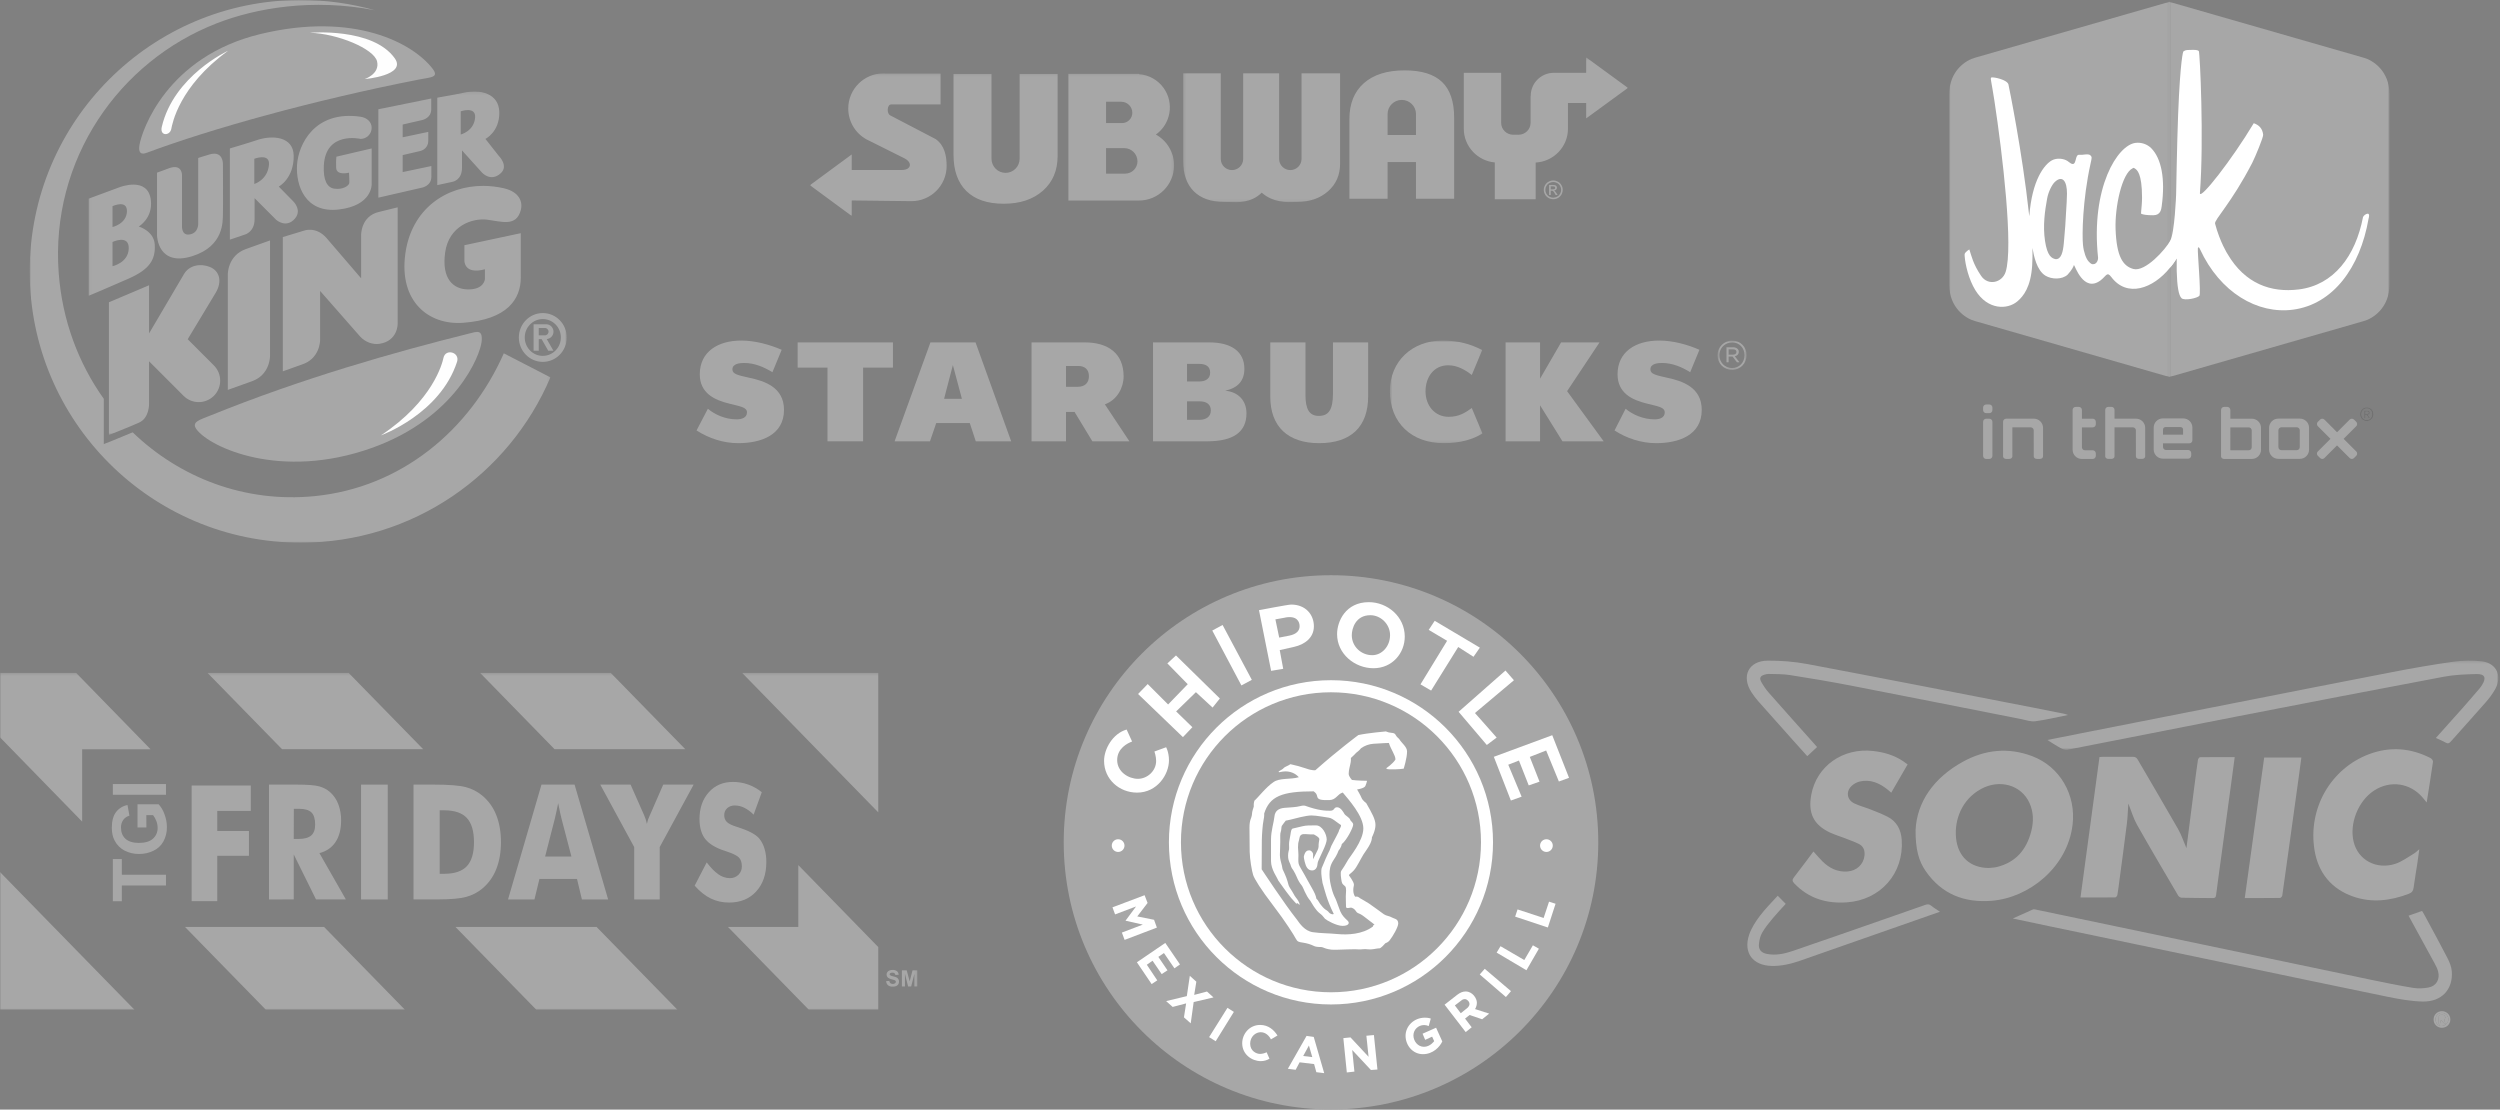 
<svg width="926px" height="411px" viewBox="0 0 926 411" version="1.1" xmlns="http://www.w3.org/2000/svg" xmlns:xlink="http://www.w3.org/1999/xlink">
    <rect x="0" y="0" width="926" height="411" fill="#808080" stroke="none"/>
    <!-- Generator: Sketch 49.1 (51147) - http://www.bohemiancoding.com/sketch -->
    <desc>Created with Sketch.</desc>
    <defs>
        <polygon id="path-1" points="0.138 0.303 167.188 0.303 167.188 33.352 0.138 33.352"></polygon>
        <polygon id="path-3" points="0 125 339.794 125 339.794 0.24 0 0.24"></polygon>
        <polygon id="path-5" points="2.00824613e-05 6.03e-05 192.867 6.03e-05 192.867 201 2.00824613e-05 201"></polygon>
        <polygon id="path-7" points="0.035 0.153 177.15 0.153 177.15 127.367 0.035 127.367"></polygon>
        <polygon id="path-9" points="0 0.181 134.878 0.181 134.878 53 0 53"></polygon>
        <polygon id="path-11" points="0.228 0.265 165 0.265 165 53.897 0.228 53.897"></polygon>
        <polygon id="path-13" points="0.537 0.853 34.816 0.853 34.816 38.857 0.537 38.857"></polygon>
        <polygon id="path-15" points="0.602 0.853 11.397 0.853 11.397 11.723 0.602 11.723"></polygon>
        <polygon id="path-17" points="0 0.006 81.831 0.006 81.831 139.131 0 139.131"></polygon>
        <polygon id="path-19" points="0.413 0.006 82.246 0.006 82.246 139.131 0.413 139.131"></polygon>
    </defs>
    <g id="Mockups" stroke="none" stroke-width="1" fill="none" fill-rule="evenodd">
        <g id="Desktop-HD" transform="translate(-272, -3205)">
            <g id="Commitments" transform="translate(49, 3015)">
                <g id="Logos" transform="translate(223, 190)">
                    <g id="sonic-logo" transform="translate(647, 244)">
                        <g id="Page-1">
                            <path d="M162.856,70.177 C163.858,62.355 164.878,54.36 165.907,46.366 C166.29,43.393 166.674,40.419 167.12,37.455 C167.175,37.086 167.61,36.483 167.876,36.48 C172.103,36.418 176.331,36.436 180.735,36.436 C180.273,39.882 179.855,43.029 179.43,46.175 C178.322,54.367 177.214,62.56 176.101,70.752 C175.34,76.357 174.547,81.959 173.834,87.571 C173.716,88.497 173.308,88.663 172.523,88.653 C168.714,88.603 164.904,88.61 161.096,88.515 C160.64,88.503 160.013,88.097 159.774,87.691 C154.658,78.983 149.516,70.289 144.554,61.493 C143.22,59.129 142.461,56.438 141.33,53.632 C141.15,56.266 141.095,58.658 140.802,61.021 C139.928,68.074 138.961,75.115 138.028,82.161 C137.793,83.935 137.584,85.713 137.279,87.475 C137.218,87.828 136.778,88.387 136.508,88.391 C132.276,88.449 128.043,88.431 123.612,88.431 C125.971,70.986 128.301,53.756 130.647,36.408 C131.095,36.373 131.513,36.314 131.93,36.314 C135.596,36.318 139.261,36.357 142.926,36.325 C143.783,36.318 144.323,36.525 144.782,37.316 C149.754,45.885 154.825,54.397 159.725,63.006 C161.05,65.332 161.893,67.935 162.856,70.177" id="Fill-1" fill="#A7A7A7"></path>
                            <path d="M89.656,77.5 C90.658,77.386 91.688,77.379 92.661,77.139 C99.657,75.413 103.642,70.697 105.379,63.9 C106.284,60.359 106.263,56.804 104.71,53.39 C101.71,46.792 93.723,44.467 86.801,48.223 C79.721,52.063 76.842,59.623 77.515,66.386 C78.213,73.413 82.853,77.476 89.656,77.5 M62.528,63.535 C62.99,53.035 69.319,44.05 80.085,38.133 C88.234,33.653 96.881,32.738 105.732,36.084 C116.094,40.001 122.029,50.545 120.679,61.542 C118.757,77.221 104.592,88.533 90.751,89.645 C80.637,90.458 72.249,87.253 66.303,78.693 C63.681,74.918 62.493,70.554 62.528,63.535" id="Fill-3" fill="#A7A7A7"></path>
                            <path d="M59.581,39.138 C57.524,42.687 55.565,46.067 53.513,49.607 C53.008,49.174 52.599,48.799 52.165,48.454 C49.141,46.037 45.803,44.565 41.868,45.464 C40.795,45.709 39.682,46.318 38.872,47.07 C36.654,49.129 37.071,52.244 39.779,53.554 C41.717,54.492 43.843,55.028 45.855,55.823 C47.956,56.653 50.073,57.47 52.087,58.483 C55.564,60.233 57.145,63.338 57.4,67.07 C58.251,79.559 49.508,89.39 37.042,90.235 C29.508,90.746 22.947,88.805 17.614,83.225 C16.807,82.382 16.791,81.839 17.492,80.938 C19.92,77.818 22.265,74.632 24.702,71.391 C25.88,72.69 26.914,73.947 28.068,75.081 C30.618,77.584 33.599,79.066 37.286,78.802 C40.672,78.558 43.243,76.225 43.606,72.939 C43.815,71.037 43.235,69.42 41.462,68.562 C39.736,67.726 37.912,67.091 36.12,66.395 C34.371,65.717 32.558,65.185 30.864,64.393 C24.726,61.52 22.661,57.164 23.88,50.46 C25.825,39.755 35.566,32.882 46.85,34.169 C50.738,34.613 54.399,35.66 57.705,37.806 C58.306,38.197 58.876,38.636 59.581,39.138" id="Fill-5" fill="#A7A7A7"></path>
                            <path d="M251.846,53.232 C251.192,52.435 250.805,51.95 250.404,51.476 C245.757,45.977 238.326,44.905 232.297,48.86 C226.462,52.688 223.142,61.075 224.792,67.824 C226.435,74.545 233.199,78.251 240.245,75.956 C242.699,75.156 244.873,73.475 247.146,72.147 C247.755,71.792 248.258,71.256 249.114,70.554 C248.846,72.473 248.642,74.06 248.401,75.641 C247.937,78.698 247.413,81.747 246.996,84.811 C246.835,85.988 246.365,86.62 245.198,87.068 C238.411,89.667 231.482,90.49 224.561,88.065 C216.568,85.263 211.713,79.3 210.323,71.026 C207.714,55.489 216.335,40.625 230.591,35.311 C238.257,32.453 245.929,33.028 253.266,36.791 C253.702,37.015 254.237,37.724 254.18,38.13 C253.482,43.046 252.681,47.947 251.846,53.232" id="Fill-7" fill="#A7A7A7"></path>
                            <g id="Group-11" transform="translate(111.191, 0.382)">
                                <mask id="mask-2" fill="white">
                                    <use xlink:href="#path-1"></use>
                                </mask>
                                <g id="Clip-10"></g>
                                <path d="M144.042,28.965 C147.363,25.258 150.601,21.678 153.801,18.063 C156.011,15.567 158.173,13.027 160.345,10.496 C160.658,10.131 160.919,9.717 161.176,9.308 C162.841,6.663 162.201,5.211 159.074,5.287 C155.04,5.384 150.95,5.534 147,6.277 C121.688,11.036 96.4,15.93 71.12,20.848 C49.949,24.967 28.8,29.191 7.631,33.314 C6.892,33.457 5.951,33.181 5.258,32.81 C3.577,31.913 1.987,30.843 0.138,29.707 C4.397,28.86 8.429,28.054 12.464,27.258 C31.451,23.513 50.438,19.765 69.427,16.027 C88.889,12.197 108.343,8.328 127.82,4.576 C135.335,3.128 142.88,1.791 150.457,0.732 C153.952,0.244 157.606,0.143 161.098,0.58 C166.54,1.262 168.712,5.979 166.06,10.828 C165.051,12.677 163.715,14.384 162.325,15.976 C158.128,20.785 153.82,25.494 149.593,30.274 C148.983,30.962 148.519,31.169 147.663,30.674 C146.554,30.032 145.341,29.567 144.042,28.965" id="Fill-9" fill="#A7A7A7" mask="url(#mask-2)"></path>
                            </g>
                            <path d="M245.127,95.174 C246.881,94.554 248.459,93.996 250.135,93.404 C250.413,93.872 250.695,94.309 250.941,94.767 C253.826,100.13 256.761,105.466 259.549,110.88 C260.327,112.393 261.012,114.107 261.144,115.776 C261.675,122.469 257.363,127.123 250.352,126.969 C246.01,126.873 241.642,126.079 237.365,125.205 C218.078,121.265 198.819,117.18 179.548,113.156 C157.073,108.461 134.597,103.777 112.122,99.084 C107.74,98.17 103.362,97.236 98.983,96.308 C98.818,96.273 98.659,96.213 98.576,96.187 C101.048,95.074 103.526,93.941 106.023,92.854 C106.293,92.735 106.683,92.832 107.003,92.899 C127.875,97.263 148.746,101.631 169.617,106.005 C190.11,110.298 210.599,114.612 231.097,118.885 C236.326,119.975 241.561,121.048 246.83,121.912 C248.689,122.217 250.701,122.122 252.558,121.763 C255.453,121.202 256.835,118.688 256.073,115.811 C255.817,114.845 255.366,113.91 254.886,113.026 C251.683,107.124 248.448,101.241 245.127,95.174" id="Fill-12" fill="#A7A7A7"></path>
                            <path d="M118.988,20.83 C114.659,21.69 110.773,22.642 106.832,23.159 C105.195,23.375 103.429,22.703 101.735,22.37 C80.673,18.227 59.622,14.029 38.55,9.943 C31.038,8.487 23.488,7.217 15.93,6.028 C13.375,5.626 10.741,5.717 8.142,5.626 C7.626,5.608 7.089,5.748 6.584,5.893 C5.023,6.343 4.588,7.163 5.386,8.594 C6.158,9.976 7.055,11.326 8.098,12.512 C13.718,18.899 19.399,25.23 25.058,31.582 C25.378,31.94 25.687,32.306 26.037,32.712 C24.843,33.82 23.688,34.893 22.407,36.082 C20.553,34.015 18.685,31.946 16.829,29.866 C12.614,25.142 8.39,20.425 4.203,15.676 C3.311,14.665 2.496,13.57 1.761,12.439 C-2.129,6.46 0.667,0.741 7.784,0.704 C12.669,0.678 17.635,1.059 22.433,1.963 C50.337,7.224 78.202,12.692 106.079,18.095 C109.906,18.837 113.727,19.606 117.549,20.373 C117.904,20.445 118.244,20.591 118.988,20.83" id="Fill-14" fill="#A7A7A7"></path>
                            <path d="M184.466,88.634 C186.89,71.086 189.276,53.824 191.656,36.597 L205.422,36.597 C205.047,39.394 204.708,42.011 204.347,44.624 C203.136,53.384 201.917,62.144 200.704,70.904 C199.928,76.505 199.168,82.108 198.352,87.703 C198.302,88.046 197.82,88.591 197.532,88.594 C193.254,88.651 188.974,88.634 184.466,88.634" id="Fill-16" fill="#A7A7A7"></path>
                            <path d="M71.562,93.711 C66.303,95.553 61.36,97.281 56.419,99.012 C44.199,103.295 31.985,107.594 19.757,111.851 C16.332,113.043 12.831,113.878 9.156,113.778 C2.198,113.587 -1.338,108.889 0.874,102.256 C1.708,99.754 3.241,97.399 4.841,95.268 C6.831,92.622 9.22,90.276 11.464,87.77 C12.483,88.805 13.391,89.729 14.433,90.79 C12.836,92.556 11.167,94.283 9.639,96.127 C8.226,97.833 6.805,99.571 5.695,101.475 C4.995,102.678 4.67,104.191 4.513,105.602 C4.284,107.672 5.327,108.888 7.359,109.31 C10.74,110.012 14.005,109.27 17.154,108.196 C28.815,104.217 40.439,100.128 52.077,96.079 C56.759,94.45 61.447,92.837 66.116,91.167 C66.971,90.862 67.607,90.87 68.341,91.485 C69.252,92.248 70.298,92.851 71.562,93.711" id="Fill-18" fill="#A7A7A7"></path>
                            <path d="M258.747,135.618 C260.015,134.586 260.253,133.274 259.382,132.107 C258.634,131.106 257.203,130.866 256.161,131.567 C255.071,132.301 254.783,133.908 255.538,135.039 C256.282,136.154 257.459,136.349 258.783,135.578 L258.747,135.618 Z M257.493,136.697 C255.708,136.694 254.385,135.358 254.404,133.577 C254.421,131.878 255.735,130.557 257.434,130.531 C259.181,130.504 260.601,131.868 260.616,133.59 C260.633,135.319 259.244,136.7 257.493,136.697 Z" id="Fill-20" fill="#A7A7A7"></path>
                            <path d="M258.783,135.578 C257.46,136.349 256.282,136.154 255.538,135.04 C254.784,133.908 255.072,132.301 256.161,131.567 C257.203,130.866 258.634,131.106 259.382,132.108 C260.253,133.274 260.015,134.586 258.749,135.615 C258.801,134.723 258.027,133.801 258.86,132.905 C258.905,132.856 258.361,131.974 258.003,131.899 C257.48,131.789 256.416,131.984 256.386,132.176 C256.225,133.217 256.309,134.297 256.309,135.364 C256.448,135.359 256.586,135.355 256.725,135.351 C256.846,134.889 256.968,134.426 257.126,133.824 C257.766,134.502 258.274,135.04 258.783,135.578" id="Fill-22" fill="#A7A7A7"></path>
                            <path d="M258.783,135.578 C258.274,135.04 257.766,134.502 257.126,133.824 C256.968,134.426 256.846,134.889 256.725,135.351 C256.586,135.355 256.448,135.359 256.309,135.364 C256.309,134.297 256.225,133.217 256.386,132.176 C256.416,131.984 257.48,131.789 258.003,131.899 C258.361,131.974 258.905,132.856 258.86,132.905 C258.027,133.801 258.801,134.723 258.749,135.615 C258.746,135.618 258.783,135.578 258.783,135.578" id="Fill-24" fill="#A7A7A7"></path>
                        </g>
                    </g>
                    <g id="chipotle-circle-logo" transform="translate(394, 213)">
                        <g id="chipotle-circle-orig">
                            <path d="M198,99 C198,153.648 153.668,197.941 99,197.941 C44.332,197.941 0,153.648 0,99 C0,44.352 44.332,0.059 99,0.059 C153.668,0.059 198,44.352 198,99 Z" id="Shape" fill="#A7A7A7" fill-rule="nonzero"></path>
                            <path d="M159.014,99 C159.014,132.165 132.145,159.053 99,159.053 C65.855,159.053 38.966,132.165 38.966,99 C38.966,65.835 65.855,38.947 99,38.947 C132.145,38.947 159.014,65.835 159.014,99 Z" id="Shape" fill="#FFFFFF" fill-rule="nonzero"></path>
                            <path d="M154.559,98.98 C154.559,129.65 129.67,154.539 99,154.539 C68.33,154.539 43.421,129.67 43.421,98.98 C43.421,68.29 68.29,43.421 98.98,43.421 C129.67,43.421 154.559,68.31 154.559,98.98 Z" id="Shape" fill="#A7A7A7" fill-rule="nonzero"></path>
                            <circle id="Oval" fill="#FFFFFF" fill-rule="nonzero" cx="20.156" cy="100.208" r="2.356"></circle>
                            <circle id="Oval" fill="#FFFFFF" fill-rule="nonzero" cx="178.794" cy="100.208" r="2.356"></circle>
                            <path d="M122.879,68.31 C122.899,66.766 121.156,64.568 120.443,62.192 C120.443,62.192 117.632,62.271 114.781,62.489 C113.103,62.59 111.489,63.167 110.128,64.152 C109.593,64.904 108.286,65.875 108.286,65.875 C107.989,66.29 106.366,67.756 106.366,67.756 C106.398,68.264 106.378,68.775 106.306,69.28 C106.187,70.211 105.514,72.29 105.554,73.636 C105.574,74.666 106.781,75.893 106.781,75.893 C108.563,76.151 112.365,76.21 112.365,76.21 C112.209,76.867 111.997,77.51 111.731,78.131 C111.316,79.042 108.662,79.418 108.662,79.418 C108.662,79.418 109.93,81.556 110.326,82.546 C110.722,83.536 112.048,84.467 112.048,84.467 C114.246,88.328 115.474,90.486 115.474,92.585 C115.474,94.684 114.167,97.119 114.167,97.119 C114.167,98.644 113.137,100.386 112.207,101.732 C111.276,103.079 110.623,104.049 110.167,104.98 C109.712,105.91 108.88,107.257 108.346,108.187 C107.781,109.107 107.049,109.913 106.187,110.563 C105.633,110.939 105.653,111.256 105.653,111.256 C105.653,111.256 107.494,113.593 107.494,114.682 C107.494,115.276 107.257,115.592 107.257,116.642 C107.257,118.503 107.989,119.137 107.989,119.137 C108.959,118.939 109.217,119.335 109.811,119.731 C110.801,120.265 112.504,121.334 113.058,121.651 C113.612,121.968 117.652,124.978 118.582,125.631 C119.513,126.284 120.661,126.265 121.631,126.859 C122.225,127.274 123.908,127.235 123.908,129.017 C123.908,130.423 121.829,133.927 120.701,135.333 C120.146,136.085 119.156,136.363 119.156,136.363 C117.454,138.323 116.998,138.263 116.998,138.263 C116.384,138.244 115.533,138.442 114.741,138.56 C113.256,138.857 112.088,138.442 110.979,138.58 C109.87,138.719 108.722,138.659 107.93,138.6 C107.138,138.541 103.633,138.739 101.317,138.778 C99,138.818 99.277,138.778 98.069,138.58 C96.862,138.382 95.99,137.828 95.476,137.788 C94.961,137.749 93.614,137.867 92.605,137.353 C91.595,136.838 90.169,136.382 88.565,136.145 C86.962,135.907 86.585,135.848 85.932,134.62 C85.279,133.393 82.309,128.561 77.636,122.463 C72.963,116.365 70.627,112.484 70.171,111.118 C69.716,109.751 68.924,105.237 68.884,102.524 C68.845,99.812 68.805,96.584 68.805,93.575 C68.805,90.565 69.557,90.031 69.676,89.021 C69.815,86.922 70.29,86.447 70.409,85.655 C70.339,84.946 70.42,84.231 70.646,83.556 C71.815,82.625 75.002,78.448 77.695,76.705 C79.913,75.062 84.031,75.794 87.08,74.884 C85.714,73.3 83.774,72.725 82.13,72.725 C80.487,72.725 79.754,73.26 79.616,72.923 C79.477,72.587 80.903,72.171 81.378,71.577 C81.853,70.983 82.863,70.825 83.972,70.052 C85.922,70.466 87.846,70.995 89.734,71.636 C92.248,72.547 93.238,72.27 93.238,72.27 C101.831,64.647 109.138,59.261 109.138,59.261 C112.563,58.509 119.315,57.915 119.315,57.915 C119.996,58.221 120.727,58.402 121.473,58.45 C122.76,58.529 122.879,59.123 122.879,59.123 C123.493,60.232 123.988,60.331 124.344,60.845 C125.077,62.152 127.175,63.617 127.175,65.32 C127.175,67.835 125.928,71.716 125.928,71.716 C124.937,71.854 123.939,71.933 122.938,71.953 L120.562,71.953 C119.513,71.953 119.473,71.537 119.473,71.537 C119.473,71.537 121.948,69.894 122.879,68.31 Z M103.356,80.546 C101.277,81.18 100.96,83.318 98.307,83.358 C95.654,83.398 94.208,83.279 93.931,82.15 C93.654,81.022 93.515,80.843 92.585,80.111 C80.824,80.111 76.25,81.952 74.25,88.348 C74.25,88.348 74.369,89.159 74.012,90.823 C73.656,92.486 73.418,96.228 73.379,98.228 C73.339,100.228 73.319,108.979 73.319,108.979 C73.319,108.979 81.774,121.869 86.387,127.631 C87.377,129.056 89.278,131.848 92.268,132.284 C95.258,132.719 97.891,132.64 101.475,132.977 C105.059,133.313 110.623,133.155 114.543,130.165 C114.548,129.821 114.798,129.53 115.137,129.472 L113.038,127.868 C111.672,126.819 110.642,125.968 109.91,125.611 C109.177,125.255 108.623,125.195 108.247,124.502 C107.87,123.809 106.88,123.097 106.207,123.196 C105.534,123.295 104.544,123.631 104.564,122.78 C104.584,121.928 104.445,120.186 104.485,118.978 C104.524,117.77 104.801,115.87 104.247,115.295 C103.693,114.721 103.158,114.602 102.96,113.573 C102.762,112.543 102.366,110.147 102.821,109.534 C103.277,108.92 104.603,106.841 105.217,105.673 C105.831,104.504 110.979,98.505 110.979,93.852 C110.979,89.199 105.514,83.16 103.356,80.546 Z" id="Shape" fill="#FFFFFF" fill-rule="nonzero"></path>
                            <path d="M86.17,121.75 C86.17,121.75 86.486,121.315 86.823,121.691 C86.977,121.885 87.173,122.041 87.397,122.146 C87.397,122.146 87.536,121.315 85.972,119.414 C85.663,119.01 85.391,118.579 85.16,118.127 C84.902,117.553 84.427,116.919 83.873,116.008 C83.318,115.097 83.259,114.88 82.883,113.395 C82.507,111.91 81.061,108.92 81.061,108.92 C81.002,108.466 80.916,108.017 80.804,107.573 C80.606,106.781 80.071,105.118 80.071,103.732 C80.071,102.346 80.21,100.525 80.21,98.782 C80.21,97.04 80.131,95.693 80.388,95.119 C80.645,94.545 80.586,93.298 80.764,92.941 C80.942,92.585 82.269,90.941 82.269,90.941 C82.269,90.941 82.705,90.922 84.031,90.585 C85.358,90.248 89.734,89.041 91.733,89.041 C93.733,89.041 97.159,89.773 98.089,89.852 C99.02,89.932 99.99,90.625 100.921,91.337 C101.851,92.05 102.683,92.585 102.683,92.585 C102.683,92.585 102.821,92.941 102.485,93.535 C102.148,94.129 101.871,94.703 101.812,95.119 C101.812,95.119 100.703,97.396 99.931,98.762 C99.318,99.784 98.827,100.874 98.465,102.01 C98.465,102.01 97.733,103.435 97.04,104.999 C96.347,106.564 96.05,107.534 95.575,108.484 C95.456,108.702 95.258,110.009 95.575,112.147 C95.891,114.286 95.852,114.127 96.169,115.078 C96.485,116.028 97.416,120.364 100.03,125.532 C100.03,125.532 99.733,125.789 99.119,125.552 C98.168,125.215 98.248,124.76 97.574,124.304 C96.796,123.858 96.115,123.258 95.575,122.542 C94.565,121.493 94.327,120.424 93.614,119.929 C93.488,119.275 93.289,118.637 93.02,118.028 C92.525,116.84 91.021,114.404 90.407,113.216 C89.793,112.028 88.645,110.048 87.793,108.583 C86.942,107.118 86.902,106.801 86.902,105.296 C87.041,102.98 86.783,102.029 86.783,100.901 C86.783,99.772 86.863,99.079 87.12,98.327 C87.377,97.574 87.179,96.268 88.605,95.971 C89.232,95.929 89.861,95.942 90.486,96.01 C91.19,96.079 91.898,96.092 92.605,96.05 C92.605,96.05 94.802,97.099 94.684,97.871 C94.565,98.644 94.367,99.515 94.406,100.584 C94.377,101.003 94.269,101.412 94.09,101.792 C93.793,102.425 92.367,105.277 92.367,105.277 L92.367,103.455 C92.367,102.722 91.634,101.97 90.941,101.97 C90.248,101.97 89.456,102.227 88.981,104.069 C88.981,104.069 88.803,104.326 89.258,106.187 C89.714,108.049 90.407,109.415 92.011,109.415 C93.614,109.415 93.971,107.712 94.01,106.999 C94.05,106.286 94.505,105.376 94.723,104.92 C94.941,104.465 95.674,102.782 96.169,101.772 C96.664,100.762 97.416,98.822 97.416,97.99 C97.416,95.931 95.713,92.723 93.456,92.723 C91.199,92.723 89.793,92.704 88.447,93.04 C87.1,93.377 85.516,93.753 84.922,93.872 C84.328,93.991 84.209,94.585 83.972,96.208 C83.734,97.832 83.457,98.644 83.457,99.693 C83.457,100.742 83.536,101.02 83.477,101.534 C83.417,102.049 83.101,102.663 83.101,103.95 C83.101,105.237 83.338,105.831 83.932,107.098 C84.11,107.534 84.19,108.326 85.001,109.276 C85.517,110.118 85.967,110.998 86.348,111.91 C86.798,113.024 87.412,114.065 88.169,114.998 C88.882,115.929 89.437,118.384 91.377,120.701 C91.674,121.136 92.446,122.562 93.06,123.354 C93.674,124.146 93.812,124.522 95.416,125.77 C96.01,126.265 96.248,126.779 96.782,127.314 C97.317,127.849 101.039,129.947 103.297,129.947 C105.554,129.947 106.049,128.839 105.138,128.007 C104.227,127.175 103.099,126.126 102.445,124.562 C101.792,122.998 101.119,120.8 100.683,119.909 C100.067,118.72 99.588,117.464 99.257,116.167 C98.782,114.365 98.446,112.761 98.446,110.939 C98.446,109.118 98.663,107.554 99.871,105.692 C101.416,103.455 101.752,102.128 101.752,102.128 C101.752,102.128 102.762,101.059 103,99.653 C104.92,98.129 107.217,93.456 107.217,92.486 C107.217,91.516 106.385,91.397 106.088,90.585 C105.791,89.773 104.326,89.1 103.97,88.466 C103.613,87.833 102.604,86.011 101.257,86.011 C99.911,86.011 100.465,87.298 98.663,87.298 C96.862,87.298 94.387,87.239 89.377,85.437 C89.377,85.437 88.783,85.239 87.437,85.615 C86.09,85.991 83.873,86.051 81.754,86.229 C79.636,86.407 78.25,87.358 78.052,89.437 C77.854,91.516 76.784,94.703 76.784,97.891 L76.784,105.989 C76.784,109.078 79.121,112.088 79.418,113.058 C79.418,113.058 80.586,114.781 82.526,117.394 C83.631,118.935 84.849,120.391 86.17,121.75 Z" id="Shape" fill="#FFFFFF" fill-rule="nonzero"></path>
                            <path d="M25.324,61.657 L23.305,57.222 C18.157,58.687 14.949,64.409 14.949,68.805 C14.949,75.676 20.612,80.586 27.166,80.586 C34.63,80.586 38.986,73.854 38.986,68.627 C38.986,65.637 37.937,63.776 37.937,63.776 L33.601,65.36 C33.601,65.36 34.234,67.142 34.234,68.845 C34.234,72.646 30.868,75.478 27.482,75.478 C24.097,75.478 19.8,72.943 19.8,68.548 C19.8,64.152 23.681,62.271 25.324,61.657 Z" id="Shape" fill="#FFFFFF" fill-rule="nonzero"></path>
                            <polygon id="Shape" fill="#FFFFFF" fill-rule="nonzero" points="31.106 40.372 27.542 44.055 44.154 60.034 47.659 56.351 41.639 50.51 48.965 43.382 55.143 49.084 57.836 45.718 41.58 29.779 38.392 32.729 45.936 40.432 38.669 47.936"></polygon>
                            <polygon id="Shape" fill="#FFFFFF" fill-rule="nonzero" points="58.846 18.493 55.024 20.552 65.815 40.887 69.676 38.808"></polygon>
                            <path d="M81.299,34.729 L76.824,35.482 L72.329,13.009 C72.329,13.009 83.12,10.93 84.249,10.93 C89.635,10.93 92.664,14.692 92.664,18.968 C92.664,23.245 89.239,25.72 85.358,26.591 L80.012,27.799 L81.299,34.729 Z M82.031,15.761 L78.408,16.414 L79.814,23.166 L83.576,22.433 C86.229,21.899 87.377,20.612 87.377,18.929 C87.377,17.246 86.328,14.929 82.031,15.741 L82.031,15.761 Z" id="Shape" fill="#FFFFFF" fill-rule="nonzero"></path>
                            <path d="M126.324,22.79 C126.324,28.928 121.711,34.511 114.741,34.511 C107.771,34.511 101.257,29.185 101.257,21.879 C101.257,17.107 104.445,10.039 113.018,10.039 C119.889,10.039 126.324,15.365 126.324,22.79 Z M113.573,14.87 C108.108,14.87 106.702,19.82 106.702,22.275 C106.702,26.433 110.128,29.68 114.266,29.68 C117.889,29.68 120.879,26.374 120.879,22.255 C120.879,18.137 117.374,14.87 113.593,14.87 L113.573,14.87 Z" id="Shape" fill="#FFFFFF" fill-rule="nonzero"></path>
                            <polygon id="Shape" fill="#FFFFFF" fill-rule="nonzero" points="154.143 26.888 137.412 16.949 135.194 20.315 142.006 24.354 132.145 40.491 136.085 42.788 146.124 26.651 151.787 30.274"></polygon>
                            <polygon id="Shape" fill="#FFFFFF" fill-rule="nonzero" points="166.756 38.966 163.627 35.363 146.263 50.648 156.717 62.944 160.36 60.192 152.321 51.104"></polygon>
                            <polygon id="Shape" fill="#FFFFFF" fill-rule="nonzero" points="183.407 76.468 187.169 75.101 180.952 59.321 159.311 67.32 165.627 83.516 169.607 82.091 164.657 70.25 168.617 68.706 172.24 77.913 176.24 76.527 172.636 67.36 178.695 64.984"></polygon>
                            <polygon id="Shape" fill="#FFFFFF" fill-rule="nonzero" points="19.028 125.69 26.789 122.76 22.889 128.027 29.304 129.472 21.542 132.422 22.552 135.135 34.511 130.581 33.462 127.69 27.245 126.443 31.066 121.453 29.957 118.582 18.058 123.077"></polygon>
                            <polygon id="Shape" fill="#FFFFFF" fill-rule="nonzero" points="41.006 145.669 43.065 144.223 37.62 136.264 27.106 143.431 32.571 151.51 34.65 150.124 30.789 144.342 32.908 142.857 36.293 147.807 38.432 146.401 35.046 141.431 37.125 140.006"></polygon>
                            <polygon id="Shape" fill="#FFFFFF" fill-rule="nonzero" points="49.124 150.619 46.708 148.441 45.599 155.965 37.937 157.806 40.352 159.964 45.342 158.657 44.53 163.825 47.045 166.043 48.134 158.162 55.48 156.44 53.064 154.262 48.332 155.509"></polygon>
                            <polygon id="Shape" fill="#FFFFFF" fill-rule="nonzero" points="63.023 161.806 60.647 160.301 53.856 171.151 56.291 172.676"></polygon>
                            <path d="M76.745,171.983 L79.18,170.557 C77.854,168.439 75.755,166.637 72.765,166.637 C68.706,166.637 66.112,170.062 66.112,173.408 C66.112,177.606 69.736,180.041 73.003,180.041 C74.134,180.048 75.244,179.739 76.21,179.15 L75.161,176.755 C74.398,177.138 73.559,177.348 72.706,177.368 C71.379,177.368 69.062,176.299 69.062,173.587 C69.062,170.874 71.161,169.33 72.963,169.33 C74.765,169.33 76.091,170.636 76.745,171.983 Z" id="Shape" fill="#FFFFFF" fill-rule="nonzero"></path>
                            <path d="M96.485,184.496 L93.575,184.14 L92.743,181.13 L87.377,180.477 L85.912,183.249 L83.021,182.873 L89.951,170.696 L92.605,171.072 L96.485,184.496 Z M90.823,174.26 L88.704,178.141 L92.07,178.556 L90.823,174.26 Z" id="Shape" fill="#FFFFFF" fill-rule="nonzero"></path>
                            <polygon id="Shape" fill="#FFFFFF" fill-rule="nonzero" points="106.227 171.25 103.574 171.527 104.861 184.239 107.672 183.922 106.861 175.923 113.791 183.328 116.206 183.15 114.899 170.379 112.108 170.636 112.919 178.438"></polygon>
                            <path d="M135.194,167.053 L135.967,164.281 C135.967,164.281 135.214,163.944 133.789,163.944 C129.69,163.944 126.621,167.092 126.621,170.656 C126.621,174.22 129.294,177.467 133.056,177.467 C136.818,177.467 139.293,174.755 140.224,172.755 L137.927,167.666 L132.917,169.884 L133.888,172.161 L136.462,170.973 L137.214,172.636 C137.214,172.636 135.769,174.735 133.432,174.735 C131.096,174.735 129.532,172.577 129.532,170.518 C129.532,168.458 131.234,166.676 133.531,166.676 C134.104,166.696 134.669,166.824 135.194,167.053 Z" id="Shape" fill="#FFFFFF" fill-rule="nonzero"></path>
                            <path d="M148.896,154.242 C151.411,154.242 153.034,156.816 153.034,158.36 C153.034,159.905 152.341,160.756 152.341,160.756 L157.588,162.439 L154.994,164.538 L150.341,162.954 L148.658,164.281 L151.114,167.508 L148.896,169.29 L141.075,159.133 L145.787,155.45 C146.857,154.658 147.767,154.242 148.896,154.242 Z M147.312,157.549 L144.877,159.41 L147.074,162.301 L149.371,160.459 C149.371,160.459 150.302,159.806 150.302,158.875 C150.302,157.945 149.332,157.073 148.619,157.073 C148.139,157.063 147.673,157.233 147.312,157.549 Z" id="Shape" fill="#FFFFFF" fill-rule="nonzero"></path>
                            <polygon id="Shape" fill="#FFFFFF" fill-rule="nonzero" points="155.945 145.847 154.103 147.946 163.786 156.301 165.667 154.123"></polygon>
                            <polygon id="Shape" fill="#FFFFFF" fill-rule="nonzero" points="161.786 137.471 160.36 139.847 171.389 146.381 176.002 138.402 173.785 137.135 170.597 142.6"></polygon>
                            <polygon id="Shape" fill="#FFFFFF" fill-rule="nonzero" points="168.102 123.849 167.211 126.522 179.329 130.541 182.18 121.75 179.764 120.978 177.764 127.017"></polygon>
                        </g>
                    </g>
                    <g id="tgifriday-logo" transform="translate(0, 249)">
                        <g id="Page-1">
                            <polygon id="Fill-1" fill="#A7A7A7" points="70.979 84.79 70.979 41.958 92.887 41.958 92.887 51.361 80.48 51.361 80.48 58.794 92.203 58.794 92.203 67.989 80.48 67.989 80.48 84.79"></polygon>
                            <g id="Group-16">
                                <path d="M99.63,84.169 L99.63,41.621 L109.865,41.621 C113.871,41.621 116.665,41.838 118.244,42.273 C119.76,42.677 121.159,43.429 122.331,44.471 C123.665,45.69 124.689,47.208 125.319,48.901 C126.027,50.801 126.376,52.815 126.349,54.842 C126.349,58.139 125.663,60.817 124.289,62.878 C122.915,64.938 120.923,66.312 118.313,66.999 L128.101,84.135 L117.042,84.135 L108.8,67.479 L108.8,84.135 L99.63,84.169 Z M108.8,61.745 L110.62,61.745 C112.726,61.745 114.272,61.321 115.257,60.474 C116.241,59.627 116.733,58.287 116.733,56.456 C116.733,54.327 116.276,52.816 115.36,51.923 C114.444,51.03 112.921,50.584 110.792,50.584 L108.834,50.584 L108.8,61.745 Z" id="Fill-2" fill="#A7A7A7"></path>
                                <mask id="mask-4" fill="white">
                                    <use xlink:href="#path-3"></use>
                                </mask>
                                <g id="Clip-5"></g>
                                <polygon id="Fill-4" fill="#A7A7A7" mask="url(#mask-4)" points="133.733 84.159 143.624 84.159 143.624 41.621 133.733 41.621"></polygon>
                                <path d="M153.172,84.203 L153.172,41.621 L160.659,41.621 C166.245,41.621 170.194,41.93 172.507,42.548 C174.749,43.13 176.836,44.197 178.62,45.673 C180.932,47.599 182.716,50.08 183.806,52.884 C184.974,55.815 185.558,59.157 185.558,62.912 C185.558,66.667 184.974,70.009 183.806,72.939 C182.716,75.744 180.932,78.225 178.62,80.151 C176.881,81.583 174.855,82.625 172.679,83.208 C170.458,83.825 167.001,84.135 162.307,84.135 L153.172,84.135 L153.172,84.203 Z M162.856,74.656 L164.505,74.656 C168.351,74.656 171.156,73.718 172.919,71.841 C174.682,69.963 175.564,66.998 175.564,62.947 C175.564,58.871 174.682,55.884 172.919,53.983 C171.156,52.083 168.351,51.133 164.505,51.133 L162.856,51.133 L162.856,74.656 Z" id="Fill-6" fill="#A7A7A7" mask="url(#mask-4)"></path>
                                <path d="M201.905,68.269 L211.658,68.269 L207.984,54.224 C207.869,53.789 207.709,53.102 207.503,52.164 L206.748,48.489 L206.129,51.477 C205.923,52.415 205.717,53.331 205.511,54.224 L201.905,68.269 Z M188.168,84.169 L200.566,41.621 L212.826,41.621 L225.259,84.169 L215.539,84.169 L213.719,76.545 L199.81,76.545 L197.956,84.169 L188.168,84.169 Z" id="Fill-7" fill="#A7A7A7" mask="url(#mask-4)"></path>
                                <path d="M234.909,84.169 L234.909,64.766 L222.339,41.621 L233.57,41.621 L238.412,52.576 L238.55,52.885 C239.031,53.939 239.389,55.045 239.614,56.181 C239.83,55.087 240.188,54.024 240.679,53.022 L240.885,52.576 L245.659,41.621 L256.924,41.621 L244.353,64.766 L244.353,84.169 L234.909,84.169 Z" id="Fill-8" fill="#A7A7A7" mask="url(#mask-4)"></path>
                                <path d="M261.766,70.433 C263.231,72.379 264.662,73.844 266.059,74.828 C267.286,75.729 268.76,76.233 270.283,76.271 C271.482,76.317 272.649,75.87 273.511,75.034 C274.356,74.204 274.816,73.059 274.782,71.875 C274.782,70.455 274.415,69.368 273.683,68.613 C272.95,67.857 271.302,67.067 268.737,66.243 C265.211,65.121 262.727,63.656 261.285,61.848 C259.842,60.039 259.11,57.566 259.087,54.43 C259.087,50.355 260.232,47.035 262.521,44.471 C264.811,41.907 267.798,40.625 271.485,40.625 C273.404,40.62 275.309,40.945 277.117,41.587 C278.949,42.244 280.657,43.207 282.166,44.437 L279.143,52.747 C278.15,51.713 276.988,50.854 275.709,50.206 C274.634,49.658 273.447,49.364 272.24,49.348 C271.187,49.298 270.154,49.655 269.356,50.343 C268.629,50.999 268.226,51.941 268.257,52.919 C268.214,53.862 268.562,54.781 269.218,55.46 C269.859,56.101 271.107,56.708 272.962,57.28 L273.408,57.418 C277.392,58.7 280.013,60.107 281.273,61.641 C282.156,62.762 282.809,64.046 283.196,65.419 C283.652,67.003 283.871,68.647 283.848,70.295 C283.848,74.805 282.601,78.434 280.105,81.181 C277.609,83.929 274.267,85.302 270.077,85.302 C267.713,85.333 265.373,84.816 263.242,83.791 C261.182,82.784 259.201,81.204 257.301,79.052 L261.766,70.433 Z" id="Fill-9" fill="#A7A7A7" mask="url(#mask-4)"></path>
                                <path d="M274.885,0.24 L325.301,51.889 L325.301,0.24 L274.885,0.24 Z M49.798,125 L6.86868687e-05,74.004 L6.86868687e-05,125 L49.798,125 Z M295.697,71.429 L295.697,94.334 L269.63,94.334 L299.578,125 L325.301,125 L325.301,101.786 L295.697,71.429 Z M205.408,28.503 L253.832,28.503 L226.22,0.24 L177.83,0.24 L205.408,28.503 Z M220.966,94.334 L168.695,94.334 L198.642,125 L250.913,125 L220.966,94.334 Z M104.473,28.503 L156.744,28.503 L129.131,0.24 L76.861,0.24 L104.473,28.503 Z M120.03,94.334 L68.515,94.334 L98.463,125 L149.978,125 L120.03,94.334 Z M30.428,55.323 L30.428,28.537 L55.774,28.537 L28.196,0.24 L6.86868687e-05,0.24 L6.86868687e-05,24.107 L30.428,55.323 Z" id="Fill-10" fill="#A7A7A7" mask="url(#mask-4)"></path>
                                <polygon id="Fill-11" fill="#A7A7A7" mask="url(#mask-4)" points="61.475 78.984 45.127 78.984 45.127 84.822 41.796 84.822 41.796 69.197 45.127 69.197 45.127 75 61.475 75"></polygon>
                                <path d="M54.228,57.486 L50.931,57.486 L50.931,48.901 L58.762,48.901 C59.7,49.953 60.424,51.177 60.891,52.507 C61.498,54.037 61.813,55.668 61.818,57.314 C61.863,59.195 61.412,61.054 60.513,62.706 C59.667,64.211 58.369,65.412 56.804,66.14 C55.164,66.924 53.367,67.323 51.55,67.308 C49.651,67.348 47.774,66.911 46.089,66.037 C44.502,65.189 43.218,63.869 42.414,62.26 C41.75,61 41.418,59.432 41.418,57.555 C41.418,55.105 41.933,53.194 42.964,51.82 C44.004,50.439 45.523,49.495 47.222,49.176 L47.944,53.125 C47.017,53.37 46.204,53.929 45.642,54.705 C45.07,55.542 44.781,56.541 44.818,57.555 C44.818,59.295 45.368,60.669 46.467,61.676 C47.566,62.683 49.203,63.198 51.378,63.221 C53.713,63.221 55.465,62.706 56.632,61.676 C57.8,60.646 58.443,59.146 58.384,57.589 C58.383,56.731 58.219,55.88 57.903,55.082 C57.609,54.307 57.204,53.578 56.701,52.919 L54.194,52.919 L54.228,57.486 Z" id="Fill-12" fill="#A7A7A7" mask="url(#mask-4)"></path>
                                <polygon id="Fill-13" fill="#A7A7A7" mask="url(#mask-4)" points="41.796 45.385 61.475 45.385 61.475 41.415 41.796 41.415"></polygon>
                                <path d="M328.22,114.423 L329.388,114.32 C329.424,114.645 329.57,114.947 329.8,115.178 C330.045,115.369 330.349,115.467 330.659,115.453 C330.964,115.474 331.267,115.389 331.517,115.213 C331.708,115.08 331.824,114.862 331.826,114.629 C331.821,114.502 331.773,114.381 331.689,114.286 C331.567,114.156 331.413,114.061 331.242,114.011 L330.281,113.736 C329.796,113.645 329.338,113.446 328.941,113.153 C328.587,112.854 328.386,112.413 328.392,111.951 C328.396,111.643 328.492,111.344 328.667,111.092 C328.849,110.813 329.113,110.597 329.422,110.474 C329.794,110.328 330.191,110.258 330.59,110.268 C331.19,110.221 331.788,110.391 332.273,110.749 C332.648,111.078 332.861,111.554 332.857,112.054 L331.655,112.122 C331.624,111.87 331.502,111.638 331.311,111.47 C331.089,111.319 330.823,111.246 330.556,111.264 C330.266,111.244 329.977,111.316 329.731,111.47 C329.603,111.552 329.525,111.695 329.525,111.847 C329.517,111.994 329.581,112.135 329.697,112.225 C330.034,112.43 330.407,112.57 330.796,112.638 C331.246,112.723 331.684,112.861 332.101,113.049 C332.371,113.193 332.596,113.406 332.754,113.668 C332.923,113.959 333.006,114.292 332.994,114.629 C332.998,114.97 332.902,115.303 332.72,115.591 C332.529,115.883 332.253,116.111 331.929,116.243 C331.512,116.397 331.069,116.467 330.624,116.449 C330.009,116.489 329.4,116.305 328.907,115.934 C328.495,115.535 328.25,114.995 328.22,114.423" id="Fill-14" fill="#A7A7A7" mask="url(#mask-4)"></path>
                                <polygon id="Fill-15" fill="#A7A7A7" mask="url(#mask-4)" points="334.059 116.38 334.059 110.405 335.844 110.405 336.943 114.492 338.008 110.405 339.794 110.405 339.794 116.38 338.695 116.38 338.695 111.676 337.493 116.38 336.36 116.38 335.192 111.676 335.192 116.38"></polygon>
                            </g>
                        </g>
                    </g>
                    <g id="bk" transform="translate(11, 0)">
                        <g id="Page-1">
                            <path d="M66.816,153.95 C62.827,155.565 59.739,156.315 61.845,159.102 C66.821,165.687 92.855,177.936 126.634,165.944 C157.889,154.848 166.949,131.513 167.411,126.413 C167.819,121.921 165.641,122.828 162.778,123.541 C134.975,130.467 101.022,140.097 66.816,153.95 M43.596,56.499 C42.691,56.835 39.921,58.023 40.681,53.577 C41.545,48.529 50.628,20.992 85.473,12.608 C120.317,4.224 142.047,16.038 149.27,25.502 C151.735,28.732 148.487,28.612 144.265,29.44 C104.732,37.189 67.163,47.733 43.596,56.499" id="Fill-1" fill="#A7A7A7"></path>
                            <path d="M130.12,161.25 C130.12,161.25 152.005,153.383 158.289,134.02 C159.442,130.467 154.015,128.955 153.252,132.575 C152.854,134.469 149.44,148.392 130.12,161.25 M73.469,18.809 C73.469,18.809 53.34,28.058 48.924,47.012 C48.114,50.49 51.927,50.395 52.451,47.727 C52.807,45.911 55.263,32.053 73.469,18.809 M124.084,29.29 C124.084,29.29 129.804,27.384 128.66,22.715 C127.516,18.047 113.98,12.425 103.781,12.139 C103.781,12.139 127.094,10.103 135.237,21.619 C139.717,27.956 124.084,29.29 124.084,29.29" id="Fill-3" fill="#FEFEFE"></path>
                            <g id="Group-7">
                                <mask id="mask-6" fill="white">
                                    <use xlink:href="#path-5"></use>
                                </mask>
                                <g id="Clip-6"></g>
                                <path d="M175.612,130.876 C163.055,159.264 137.663,180.615 105.444,183.776 C79.712,186.3 55.62,176.977 38.141,160.134 C33.396,162.161 27.445,164.498 27.445,164.498 L27.445,147.722 C18.093,134.614 12.057,118.693 10.747,101.174 C7.605,59.143 33.066,22.687 69.29,8.625 C83.794,2.994 104.747,-0.706 127.876,3.806 C119.147,1.327 109.935,6.03e-05 100.412,6.03e-05 C44.956,6.03e-05 2.00824613e-05,44.995 2.00824613e-05,100.5 C2.00824613e-05,156.005 44.956,201 100.412,201 C141.945,201 177.587,175.761 192.867,139.773 L175.612,130.876 Z" id="Fill-5" fill="#A7A7A7" mask="url(#mask-6)"></path>
                            </g>
                            <g id="Group-10" transform="translate(21.777, 33.75)">
                                <mask id="mask-8" fill="white">
                                    <use xlink:href="#path-7"></use>
                                </mask>
                                <g id="Clip-9"></g>
                                <path d="M132.104,59.767 C130.722,69.682 135.243,73.32 140.393,73.448 C146.611,73.601 146.841,69.605 146.841,69.605 L146.841,65.992 C139.088,68.068 139.242,62.841 139.242,62.841 L139.242,57.077 L160.12,52.619 L160.12,69.067 C160.12,76.983 155.215,84.611 138.758,85.811 C125.963,86.744 114.984,77.905 117.34,60.337 C119.592,43.55 132.554,35.05 146.304,35.096 C148.828,35.104 151.703,35.473 153.926,36 C159.506,37.325 160.964,40.937 160.12,44.088 C158.446,50.336 153.135,48.315 147.685,47.624 C142.235,46.932 133.485,49.852 132.104,59.767 Z M114.516,86.187 C114.516,86.187 114.653,92.539 107.78,93.598 C105.376,93.968 102.509,93.024 100.536,90.811 C97.541,87.452 85.793,74.013 85.793,74.013 L85.793,92.243 C85.793,92.243 85.825,99.21 78.834,101.342 L71.972,103.794 L71.972,54.065 L79.819,51.679 C79.819,51.679 84.204,49.961 88.112,54.351 L100.981,69.336 L100.981,53.397 C100.981,53.397 100.79,46.288 107.653,44.734 L114.517,43.046 L114.516,86.187 Z M123.496,35.758 L107.367,39.462 L107.367,6.724 L126.956,2.745 C126.956,2.745 126.959,5.901 126.956,6.724 C126.942,10.156 123.449,10.752 123.449,10.752 L116.375,12.376 L116.375,17.1 L125.86,15.105 C125.86,15.105 125.863,17.497 125.86,18.32 C125.846,21.753 122.666,22.234 122.666,22.234 L116.375,23.695 L116.375,29.988 L127.003,27.751 C127.003,27.751 127.007,30.907 127.003,31.731 C126.99,35.163 123.496,35.758 123.496,35.758 Z M77.246,27.34 C77.722,19.8 83.728,7.01 100.79,9.492 C103.03,9.818 104.889,11.329 104.889,13.596 C104.889,15.863 103.054,17.7 100.79,17.7 C100.79,17.7 87.731,14.646 87.159,27.722 C86.927,33.039 88.436,35.724 90.972,36.121 C94.022,36.598 96.332,35.172 96.596,34.117 C96.691,33.735 96.501,30.204 96.501,30.204 C96.501,30.204 91.83,31.444 91.735,28.39 C91.639,25.336 91.83,24.286 91.83,24.286 L104.889,21.232 L104.889,34.498 C104.889,34.498 105.175,42.42 92.688,43.852 C80.201,45.284 76.769,34.88 77.246,27.34 Z M137.87,7.487 C137.87,7.487 143.532,5.486 143.208,9.778 C142.827,14.837 137.87,16.078 137.87,16.078 L137.87,7.487 Z M138.347,28.39 L138.347,21.959 L145.782,30.204 C145.782,30.204 149.023,33.83 152.74,30.381 C155.682,27.652 151.978,23.989 151.978,23.989 L147.021,17.7 C147.021,17.7 152.264,15.123 152.168,7.869 C152.075,0.795 145.019,-0.805 138.823,0.637 C136.804,1.108 129.196,2.426 129.196,2.426 L129.196,34.818 L134.82,33.593 C134.82,33.593 138.347,33.067 138.347,28.39 Z M66.856,27.149 C66.475,32.866 61.422,34.403 61.422,34.403 L61.422,25.049 C61.422,25.049 67.142,22.854 66.856,27.149 Z M76.483,47.193 C79.248,43.948 75.721,40.702 75.721,40.702 L70.478,35.358 C70.478,35.358 76.121,32.4 76.007,23.904 C75.911,16.841 68.19,16.078 61.994,18.273 C59.975,18.988 52.367,21.232 52.367,21.232 L52.367,55.019 L57.991,53.11 C57.991,53.11 61.518,52.156 61.518,47.479 L61.518,39.652 L69.525,47.67 C69.525,47.67 73.227,51.015 76.483,47.193 Z M49.793,27.054 C49.793,27.054 49.888,42.993 49.793,45.57 C49.698,48.147 50.27,57.405 38.45,61.128 C25.681,65.149 25.391,53.587 25.391,53.587 L25.391,30.204 C25.391,30.204 29.204,28.772 30.062,28.485 C34.696,26.939 34.637,31.062 34.637,31.062 L34.637,49.865 C34.637,49.865 34.351,53.492 37.306,53.11 C41.023,52.63 40.642,48.72 40.642,48.72 L40.642,24.763 C40.642,24.763 42.93,24 44.932,23.427 C49.975,21.984 49.793,27.054 49.793,27.054 Z M8.9,64.85 L8.9,55.878 C8.9,55.878 15.103,52.92 14.906,58.36 C14.715,63.609 8.9,64.85 8.9,64.85 Z M8.9,42.611 C8.9,42.611 14.429,40.034 14.238,44.616 C14.047,49.197 8.9,50.342 8.9,50.342 L8.9,42.611 Z M24.533,56.737 C24.202,51.77 18.623,50.152 18.623,50.152 C18.623,50.152 23.866,47.097 23.103,40.416 C22.069,31.358 11.379,35.644 11.379,35.644 L0.035,39.843 L0.035,75.826 C0.035,75.826 7.375,72.772 14.906,69.431 C22.584,66.025 24.914,62.464 24.533,56.737 Z M67.237,98.065 C67.237,98.065 67.364,105.064 60.501,107.482 L51.604,110.664 L51.604,67.904 C51.604,67.904 51.477,60.905 58.34,58.487 L67.237,55.306 L67.237,98.065 Z M46.449,101.61 C49.552,104.717 49.552,109.755 46.449,112.862 C43.346,115.969 38.315,115.969 35.212,112.862 L22.436,100.069 L22.436,115.722 C22.436,115.722 22.627,121.067 18.718,122.785 C13.835,124.932 7.566,127.367 7.566,127.367 L7.566,78.212 L22.436,71.913 L22.436,89.749 L35.386,67.742 C37.3,64.496 41.419,63.726 44.918,65.114 C48.453,66.515 49.685,70.363 47.124,74.681 L36.749,91.898 L46.449,101.61 Z M168.277,98.064 C164.583,98.064 161.588,95.013 161.588,91.249 C161.588,87.486 164.583,84.435 168.277,84.435 C171.972,84.435 174.966,87.486 174.966,91.249 C174.966,95.013 171.972,98.064 168.277,98.064 Z M168.277,82.209 C163.377,82.209 159.404,86.257 159.404,91.249 C159.404,96.242 163.377,100.289 168.277,100.289 C173.178,100.289 177.151,96.242 177.151,91.249 C177.151,86.257 173.178,82.209 168.277,82.209 Z M166.776,87.733 L169.037,87.733 C169.791,87.733 170.403,88.346 170.403,89.102 C170.403,89.857 169.791,90.469 169.037,90.469 L166.776,90.469 L166.776,87.733 Z M172.236,89.102 C172.236,87.581 171.005,86.348 169.486,86.348 L164.865,86.348 L164.865,96.15 L166.776,96.15 L166.776,91.855 L167.834,91.855 L170.286,96.15 L172.197,96.15 L169.738,91.842 C171.139,91.715 172.236,90.537 172.236,89.102 Z" id="Fill-8" fill="#A7A7A7" mask="url(#mask-8)"></path>
                            </g>
                        </g>
                    </g>
                    <g id="subway" transform="translate(300, 21)">
                        <g id="Page-1">
                            <g id="Group-3" transform="translate(0, 6)">
                                <mask id="mask-10" fill="white">
                                    <use xlink:href="#path-9"></use>
                                </mask>
                                <g id="Clip-2"></g>
                                <path d="M109.681,10.689 L115.331,10.689 C117.584,10.698 119.409,12.523 119.417,14.778 C119.409,16.883 117.705,18.587 115.602,18.595 L109.681,18.595 L109.681,10.689 Z M109.681,27.865 L116.429,27.865 C119.129,27.869 121.316,30.057 121.321,32.758 C121.312,35.274 119.276,37.311 116.762,37.32 L109.681,37.32 L109.681,27.865 Z M121.862,47.278 C129.052,47.277 134.879,41.445 134.878,34.251 C134.878,29.501 132.292,25.127 128.131,22.839 C133.684,18.889 134.984,11.182 131.036,5.627 C128.902,2.623 125.537,0.731 121.862,0.468 L121.862,0.336 L95.735,0.336 L95.735,47.278 L121.862,47.278 Z M91.741,0.383 L91.741,30.784 C91.741,36.148 89.923,40.435 86.285,43.646 C82.648,46.857 77.813,48.463 71.782,48.463 C65.755,48.463 61.151,46.903 57.967,43.785 C54.784,40.667 53.19,36.184 53.184,30.335 L53.184,0.383 L67.254,0.383 L67.254,31.821 C67.263,34.696 69.59,37.024 72.463,37.033 C75.336,37.024 77.663,34.696 77.671,31.821 L77.671,0.383 L91.741,0.383 Z M30.075,11.681 L48.386,11.657 L48.386,0.212 L28.063,0.212 C27.776,0.197 27.49,0.181 27.204,0.181 C20.014,0.184 14.188,6.018 14.191,13.211 C14.194,18.37 17.239,23.042 21.956,25.123 L34.989,31.635 C38.062,33.169 37.566,35.957 34.092,35.957 L15.479,35.957 L15.479,30.203 L7.739,35.902 L-0,41.601 L7.739,47.301 L15.479,53 L15.479,47.247 L37.613,47.51 C44.799,47.51 50.626,41.683 50.63,34.493 C50.63,30.823 49.903,26.865 46.59,24.527 L29.719,15.731 C28.364,15.026 28.55,11.688 30.075,11.688 L30.075,11.681 Z" id="Fill-1" fill="#A7A7A7" mask="url(#mask-10)"></path>
                            </g>
                            <g id="Group-6" transform="translate(138, 0)">
                                <mask id="mask-12" fill="white">
                                    <use xlink:href="#path-11"></use>
                                </mask>
                                <g id="Clip-5"></g>
                                <path d="M136.398,49.126 L137.133,49.126 C137.489,49.126 137.729,49.075 137.853,48.972 C137.98,48.873 138.052,48.719 138.046,48.558 C138.047,48.454 138.015,48.352 137.954,48.267 C137.89,48.179 137.801,48.112 137.698,48.075 C137.59,48.029 137.381,48.014 137.086,48.014 L136.39,48.014 L136.39,49.133 L136.398,49.126 Z M135.786,51.228 L135.786,47.5 L137.079,47.5 C137.523,47.5 137.842,47.536 138.039,47.607 C138.232,47.673 138.398,47.799 138.511,47.968 C138.625,48.127 138.687,48.317 138.689,48.512 C138.692,48.78 138.586,49.037 138.395,49.225 C138.186,49.432 137.907,49.552 137.613,49.563 C137.73,49.609 137.838,49.677 137.93,49.762 C138.143,49.987 138.33,50.234 138.487,50.499 L138.944,51.228 L138.209,51.228 L137.876,50.637 C137.613,50.177 137.396,49.885 137.234,49.77 C137.071,49.655 136.963,49.64 136.746,49.647 L136.39,49.647 L136.39,51.228 L135.786,51.228 Z M137.326,46.418 C136.822,46.421 136.327,46.551 135.887,46.794 C135.426,47.04 135.047,47.413 134.795,47.868 C134.27,48.761 134.267,49.864 134.788,50.76 C135.039,51.212 135.415,51.585 135.871,51.833 C136.772,52.347 137.881,52.347 138.782,51.833 C139.239,51.585 139.615,51.213 139.866,50.76 C140.383,49.863 140.38,48.762 139.858,47.868 C139.607,47.413 139.228,47.039 138.766,46.794 C138.328,46.552 137.836,46.423 137.334,46.418 L137.326,46.418 Z M137.326,45.843 C137.931,45.847 138.525,46.003 139.053,46.295 C139.605,46.587 140.06,47.032 140.361,47.576 C140.983,48.649 140.986,49.968 140.368,51.043 C140.072,51.587 139.623,52.035 139.076,52.332 C137.994,52.944 136.667,52.944 135.585,52.332 C135.035,52.035 134.584,51.588 134.284,51.043 C133.663,49.969 133.666,48.648 134.292,47.576 C134.596,47.032 135.054,46.587 135.608,46.295 C136.136,46.003 136.73,45.847 137.334,45.843 L137.326,45.843 Z M58.37,6.171 L58.37,39.614 C58.37,43.803 56.884,47.211 53.911,49.839 C50.939,52.468 47.092,53.787 42.37,53.797 C42.075,53.797 41.781,53.782 41.487,53.805 C38.94,53.981 33.444,54.05 29.342,50.361 C25.378,54.342 19.89,53.928 17.846,53.843 C17.111,53.812 16.345,53.797 15.532,53.797 C10.593,53.797 6.806,52.478 4.168,49.839 C1.531,47.2 0.218,43.409 0.228,38.464 L0.228,6.171 L14.177,6.171 L14.177,37.889 C14.182,40.157 16.037,41.996 18.327,42 C20.616,41.996 22.471,40.157 22.476,37.889 L22.476,6.171 L35.79,6.171 L35.79,37.889 C35.794,40.157 37.649,41.996 39.939,42 C42.229,41.996 44.084,40.157 44.088,37.889 L44.088,6.171 L58.37,6.171 Z M86.477,28.999 L86.477,21.213 C86.468,18.34 84.12,16.013 81.221,16.005 C78.322,16.013 75.973,18.34 75.965,21.213 L75.965,28.999 L86.477,28.999 Z M75.965,52.616 L61.822,52.616 L61.822,23.084 C61.822,17.388 63.61,12.959 67.187,9.799 C70.763,6.639 75.792,5.062 82.274,5.067 C88.528,5.067 93.149,6.498 96.138,9.362 C99.125,12.226 100.619,16.644 100.619,22.617 L100.619,52.616 L86.477,52.616 L86.477,39.039 L75.965,39.039 L75.965,52.616 Z M142.768,17.148 L142.768,26.705 C142.768,33.37 137.451,38.855 130.809,39.208 L130.809,52.8 L115.668,52.8 L115.668,39.169 C109.258,38.587 104.188,33.202 104.188,26.705 L104.188,5.964 L118.028,5.964 L118.028,24.511 C118.037,26.935 120.018,28.898 122.464,28.907 L124.492,28.907 C126.938,28.898 128.919,26.935 128.928,24.511 L128.928,14.662 L128.982,14.662 L128.982,14.47 C128.982,9.772 132.825,5.964 137.566,5.964 L149.518,5.964 L149.518,0.265 L157.259,5.91 L165,11.556 L157.259,17.201 L149.518,22.847 L149.518,17.148 L142.768,17.148 Z" id="Fill-4" fill="#A7A7A7" mask="url(#mask-12)"></path>
                            </g>
                        </g>
                    </g>
                    <g id="starbucks" transform="translate(258, 125)">
                        <g id="Page-1">
                            <path d="M248.767,21.772 C248.767,33.071 242.415,39.147 230.594,39.147 C219.024,39.147 212.513,32.986 212.513,21.943 L212.513,1.828 L225.545,1.828 L225.545,21.258 C225.545,26.651 226.996,29.047 230.514,29.047 C234.02,29.047 235.734,26.908 235.734,20.745 L235.734,1.828 L248.767,1.828 L248.767,21.772 Z" id="Fill-1" fill="#A7A7A7"></path>
                            <polygon id="Fill-3" fill="#A7A7A7" points="61.697 11.157 61.697 11.157 61.697 38.464 48.501 38.464 48.501 11.157 37.448 11.157 37.448 1.828 72.752 1.828 72.752 11.157"></polygon>
                            <path d="M103.43,38.463 L101.202,31.701 L88.777,31.701 L86.463,38.463 L73.352,38.463 L86.634,1.828 L103.344,1.828 L116.54,38.463 L103.43,38.463 Z M94.946,10.216 L91.689,22.715 L98.288,22.715 L94.946,10.216 Z" id="Fill-5" fill="#A7A7A7"></path>
                            <g id="Group-9" transform="translate(256.282, 0.29)">
                                <mask id="mask-14" fill="white">
                                    <use xlink:href="#path-13"></use>
                                </mask>
                                <g id="Clip-8"></g>
                                <path d="M34.816,35.263 L30.864,25.847 C28.465,27.559 26.159,29.1 22.297,29.1 C17.157,29.1 13.73,24.906 13.73,19.683 C13.73,14.462 16.735,10.011 22.126,10.011 C25.552,10.011 28.465,11.723 30.864,13.606 L34.725,4.362 C30.351,2.136 25.986,0.853 19.99,0.853 C8.933,0.853 0.537,8.384 0.537,19.598 C0.537,31.411 8.67,38.858 20.412,38.858 C26.843,38.858 31.378,37.403 34.816,35.263" id="Fill-7" fill="#A7A7A7" mask="url(#mask-14)"></path>
                            </g>
                            <polygon id="Fill-10" fill="#A7A7A7" points="320.74 38.463 320.74 38.463 312.436 25.11 312.436 38.463 299.665 38.463 299.665 1.828 312.436 1.828 312.436 15.267 320.226 1.828 334.459 1.828 322.453 19.888 336.001 38.463"></polygon>
                            <path d="M15.424,39.147 C23.737,39.147 32.392,36.238 32.392,26.823 C32.392,18.434 25.194,16.123 19.539,14.924 C15.34,13.982 13.281,13.554 13.281,11.842 C13.281,9.617 16.195,9.447 17.652,9.447 C21.509,9.447 25.022,10.986 28.108,12.87 L31.536,4.567 C26.992,2.599 21.595,1.143 16.539,1.143 C7.969,1.143 1.199,5.251 1.199,13.641 C1.199,20.488 6.427,23.14 12.168,24.511 C16.111,25.538 18.682,25.794 18.682,27.763 C18.682,29.732 16.709,30.331 14.826,30.331 C10.627,30.331 6.684,28.535 4.198,26.394 L0,34.441 C4.541,37.351 9.941,39.147 15.424,39.147" id="Fill-12" fill="#A7A7A7"></path>
                            <path d="M355.453,39.147 C363.757,39.147 372.324,36.238 372.324,26.823 C372.324,18.434 365.128,16.123 359.565,14.924 C355.361,13.982 353.305,13.554 353.305,11.842 C353.305,9.617 356.138,9.447 357.681,9.447 C361.449,9.447 365.049,10.986 368.041,12.87 L371.467,4.567 C367.013,2.599 361.622,1.143 356.562,1.143 C347.902,1.143 341.14,5.251 341.14,13.641 C341.14,20.488 346.361,23.14 352.106,24.511 C356.138,25.538 358.618,25.794 358.618,27.763 C358.618,29.732 356.732,30.331 354.848,30.331 C350.644,30.331 346.623,28.535 344.133,26.394 L340.021,34.441 C344.475,37.351 349.959,39.147 355.453,39.147" id="Fill-14" fill="#A7A7A7"></path>
                            <g id="Group-18" transform="translate(377.559, 0.29)">
                                <mask id="mask-16" fill="white">
                                    <use xlink:href="#path-15"></use>
                                </mask>
                                <g id="Clip-17"></g>
                                <path d="M6.336,6.074 C7.113,6.074 7.627,5.732 7.627,5.047 C7.627,4.447 7.193,4.104 6.336,4.104 L4.714,4.104 L4.714,6.074 L6.336,6.074 Z M3.937,3.335 L6.428,3.335 C7.113,3.335 7.707,3.591 8.049,3.934 C8.313,4.191 8.484,4.533 8.484,4.96 L8.484,5.047 C8.484,5.903 7.879,6.502 7.022,6.672 L8.735,8.899 L7.798,8.899 L6.166,6.759 L6.085,6.759 L4.714,6.759 L4.714,8.899 L3.937,8.899 L3.937,3.335 Z M10.62,6.245 C10.62,3.677 8.735,1.538 6.085,1.538 C3.343,1.538 1.287,3.677 1.287,6.245 L1.287,6.331 C1.287,8.899 3.343,11.039 5.993,11.039 C8.735,11.039 10.62,8.899 10.62,6.245 Z M0.602,6.331 L0.602,6.245 C0.602,3.335 3.001,0.853 6.085,0.853 C9.078,0.853 11.397,3.25 11.397,6.245 C11.397,9.24 9.078,11.723 5.993,11.723 C2.91,11.723 0.602,9.24 0.602,6.331 Z" id="Fill-16" fill="#A7A7A7" mask="url(#mask-16)"></path>
                            </g>
                            <path d="M145.336,14.411 C145.336,16.808 143.794,18.262 141.305,18.262 L136.849,18.262 L136.849,10.558 L141.396,10.558 C143.794,10.558 145.336,11.843 145.336,14.325 L145.336,14.411 Z M151.241,24.768 C155.788,23.141 158.186,18.605 158.186,14.411 C158.186,5.766 152.27,1.828 143.874,1.828 L124.08,1.828 L124.08,38.463 L136.849,38.463 L136.849,27.592 L140.024,27.592 L146.616,38.463 L160.334,38.463 L151.241,24.768 Z" id="Fill-19" fill="#A7A7A7"></path>
                            <path d="M190.49,27.079 C190.49,29.219 188.868,30.502 186.298,30.502 L181.671,30.502 L181.671,23.655 L186.377,23.655 C188.868,23.655 190.49,24.768 190.49,26.993 L190.49,27.079 Z M181.671,9.788 L186.298,9.788 C188.696,9.788 190.237,10.815 190.237,12.956 L190.237,13.04 C190.237,15.096 188.776,16.293 186.206,16.293 L181.671,16.293 L181.671,9.788 Z M195.802,19.718 C200.519,18.691 202.916,16.037 202.916,11.585 C202.916,5.337 198.199,1.828 189.976,1.828 L169.072,1.828 L169.072,38.463 L189.119,38.463 C198.805,38.463 203.694,35.039 203.694,28.105 C203.694,23.312 200.598,20.147 195.802,19.718 Z" id="Fill-21" fill="#A7A7A7"></path>
                        </g>
                    </g>
                    <g id="jack-in-the-box" transform="translate(722, 0)">
                        <g id="Page-1">
                            <g id="Group-3" transform="translate(0, 0.588)">
                                <mask id="mask-18" fill="white">
                                    <use xlink:href="#path-17"></use>
                                </mask>
                                <g id="Clip-2"></g>
                                <path d="M81.831,0.006 L9.505,20.803 C6.216,21.675 0,25.616 0,34.267 L0,104.861 C0,113.508 6.214,117.448 9.499,118.325 L81.831,139.131 L81.831,0.006 Z" id="Fill-1" fill="#A7A7A7" mask="url(#mask-18)"></path>
                            </g>
                            <g id="Group-6" transform="translate(80.812, 0.594)">
                                <mask id="mask-20" fill="white">
                                    <use xlink:href="#path-19"></use>
                                </mask>
                                <g id="Clip-5"></g>
                                <path d="M0.413,0.006 L72.742,20.803 C76.03,21.675 82.246,25.616 82.246,34.267 L82.246,104.861 C82.246,113.508 76.033,117.448 72.747,118.325 L0.413,139.131 L0.413,0.006 Z" id="Fill-4" fill="#A7A7A7" mask="url(#mask-20)"></path>
                            </g>
                            <path d="M53.157,169.994 C53.779,169.994 54.288,169.485 54.288,168.863 L54.288,167.917 C54.288,167.295 53.779,166.786 53.157,166.786 L50.27,166.786 C49.648,166.786 49.139,166.276 49.139,165.654 L49.14,158.297 L53.157,158.297 C53.779,158.297 54.288,157.788 54.288,157.166 L54.288,156.221 C54.288,155.599 53.779,155.09 53.157,155.09 L49.14,155.09 L49.14,151.844 C49.14,151.221 48.631,150.713 48.009,150.713 L46.827,150.713 C46.205,150.713 45.696,151.221 45.696,151.844 L45.696,166.6 C45.696,168.466 47.223,169.993 49.089,169.993 L53.157,169.994 Z M15.988,150.953 C15.988,150.33 15.478,149.821 14.856,149.821 L13.674,149.821 C13.052,149.821 12.544,150.33 12.544,150.953 L12.544,151.898 C12.544,152.52 13.052,153.028 13.674,153.028 L14.856,153.028 C15.478,153.028 15.988,152.52 15.988,151.898 L15.988,150.953 Z M15.988,168.862 C15.988,169.484 15.478,169.993 14.856,169.993 L13.674,169.993 C13.052,169.993 12.544,169.484 12.544,168.862 L12.544,156.221 C12.544,155.599 13.052,155.09 13.674,155.09 L14.856,155.09 C15.478,155.09 15.988,155.599 15.988,156.221 L15.988,168.862 Z M104.115,166.785 L104.123,158.297 L110.906,158.297 C111.528,158.297 112.036,158.806 112.036,159.428 L112.039,159.427 L112.039,165.654 C112.039,166.276 111.531,166.785 110.908,166.785 L104.115,166.785 Z M112.09,155.088 L104.124,155.088 L104.124,151.844 C104.124,151.221 103.616,150.713 102.994,150.713 L101.811,150.713 C101.189,150.713 100.68,151.221 100.68,151.844 L100.68,169.062 C100.68,169.573 101.189,169.993 101.811,169.993 L112.09,169.99 C113.955,169.99 115.482,168.464 115.482,166.597 L115.482,158.482 C115.482,156.615 113.955,155.088 112.09,155.088 Z" id="Fill-7" fill="#A7A7A7"></path>
                            <path d="M69.185,155.073 L61.22,155.073 L61.22,151.827 C61.22,151.205 60.71,150.696 60.088,150.696 L58.906,150.696 C58.284,150.696 57.776,151.205 57.776,151.827 L57.776,169.045 C57.776,169.556 58.284,169.976 58.906,169.976 L60.088,169.976 C60.71,169.976 61.219,169.556 61.219,169.045 L61.218,158.28 L68.001,158.28 C68.623,158.28 69.132,158.789 69.131,159.411 L69.134,169.045 C69.134,169.556 69.642,169.976 70.264,169.976 L71.446,169.976 C72.068,169.976 72.577,169.556 72.577,169.045 L72.577,158.466 C72.577,156.6 71.051,155.073 69.185,155.073" id="Fill-9" fill="#A7A7A7"></path>
                            <path d="M31.298,169.048 C31.298,169.56 31.807,169.979 32.429,169.979 L33.611,169.979 C34.233,169.979 34.741,169.56 34.741,169.048 L34.741,158.47 C34.741,156.603 33.215,155.076 31.349,155.076 L21.071,155.076 C20.449,155.076 19.94,155.586 19.94,156.207 L19.94,169.048 C19.94,169.56 20.449,169.979 21.071,169.979 L22.252,169.979 C22.875,169.979 23.384,169.56 23.384,169.048 L23.382,158.284 L30.165,158.284 C30.788,158.284 31.296,158.793 31.295,159.415 L31.298,169.048 Z" id="Fill-11" fill="#A7A7A7"></path>
                            <path d="M148.321,155.418 L143.639,160.102 L138.956,155.418 C138.517,154.978 137.798,154.978 137.357,155.418 L136.521,156.255 C136.081,156.695 136.081,157.415 136.521,157.856 L141.203,162.539 L136.521,167.223 C136.081,167.664 136.081,168.383 136.521,168.823 L137.357,169.661 C137.798,170.101 138.517,170.101 138.956,169.661 L143.639,164.977 L148.321,169.661 C148.761,170.101 149.481,170.101 149.921,169.661 L150.758,168.823 C151.198,168.383 151.198,167.664 150.758,167.223 L146.075,162.539 L150.758,157.856 C151.198,157.415 151.198,156.695 150.758,156.255 L149.921,155.418 C149.481,154.978 148.761,154.978 148.321,155.418" id="Fill-13" fill="#A7A7A7"></path>
                            <path d="M129.834,159.392 C129.834,158.769 129.325,158.26 128.703,158.26 L123.049,158.26 C122.427,158.26 121.918,158.769 121.918,159.392 L121.918,165.62 C121.918,166.242 122.427,166.751 123.049,166.751 L128.703,166.751 C129.325,166.751 129.834,166.242 129.834,165.62 L129.834,159.392 Z M133.277,166.563 C133.277,168.43 131.751,169.957 129.884,169.957 L121.867,169.957 C120.002,169.957 118.475,168.43 118.475,166.563 L118.475,158.448 C118.475,156.581 120.002,155.054 121.867,155.054 L129.884,155.054 C131.751,155.054 133.277,156.581 133.277,158.448 L133.277,166.563 Z" id="Fill-15" fill="#A7A7A7"></path>
                            <path d="M79.179,161.007 L86.62,161.007 L86.62,159.105 C86.62,158.583 86.213,158.19 85.672,158.19 L80.088,158.19 C79.568,158.19 79.179,158.583 79.179,159.105 L79.179,161.007 Z M79.173,164.215 L79.173,165.548 C79.173,166.171 79.682,166.679 80.304,166.679 L84.866,166.679 L88.496,166.679 C89.117,166.679 89.627,167.188 89.627,167.809 L89.627,168.755 C89.627,169.377 89.117,169.886 88.496,169.886 L79.12,169.886 C77.255,169.886 75.728,168.366 75.728,166.508 L75.728,158.373 C75.728,156.507 77.255,154.98 79.12,154.98 L86.673,154.98 C88.539,154.98 90.066,156.507 90.066,158.373 L90.066,163.082 C90.066,163.705 89.557,164.213 88.935,164.213 L79.173,164.215 Z" id="Fill-17" fill="#A7A7A7"></path>
                            <path d="M154.67,153.278 C155.018,153.278 155.325,153.243 155.325,152.834 C155.325,152.493 154.99,152.452 154.71,152.452 L154.151,152.452 L154.151,153.278 L154.67,153.278 Z M154.151,154.881 L153.687,154.881 L153.687,152.056 L154.759,152.056 C155.441,152.056 155.789,152.296 155.789,152.869 C155.789,153.38 155.475,153.591 155.052,153.639 L155.844,154.881 L155.318,154.881 L154.588,153.673 L154.151,153.673 L154.151,154.881 Z M154.656,151.312 C153.551,151.312 152.691,152.179 152.691,153.421 C152.691,154.581 153.442,155.53 154.656,155.53 C155.747,155.53 156.607,154.67 156.607,153.421 C156.607,152.179 155.747,151.312 154.656,151.312 Z M154.656,155.973 C153.189,155.973 152.146,154.875 152.146,153.421 C152.146,151.885 153.306,150.869 154.656,150.869 C155.993,150.869 157.153,151.885 157.153,153.421 C157.153,154.956 155.993,155.973 154.656,155.973 Z" id="Fill-19" fill="#A7A7A7"></path>
                            <path d="M154.67,153.278 C155.018,153.278 155.325,153.243 155.325,152.834 C155.325,152.493 154.99,152.452 154.71,152.452 L154.151,152.452 L154.151,153.278 L154.67,153.278 Z M154.151,154.881 L153.687,154.881 L153.687,152.056 L154.759,152.056 C155.441,152.056 155.789,152.296 155.789,152.869 C155.789,153.38 155.475,153.591 155.052,153.639 L155.844,154.881 L155.318,154.881 L154.588,153.673 L154.151,153.673 L154.151,154.881 Z M154.656,151.312 C153.551,151.312 152.691,152.179 152.691,153.421 C152.691,154.581 153.442,155.53 154.656,155.53 C155.747,155.53 156.607,154.67 156.607,153.421 C156.607,152.179 155.747,151.312 154.656,151.312 Z M154.656,155.973 C153.189,155.973 152.146,154.875 152.146,153.421 C152.146,151.885 153.306,150.869 154.656,150.869 C155.993,150.869 157.153,151.885 157.153,153.421 C157.153,154.956 155.993,155.973 154.656,155.973 Z" id="Fill-21" fill-opacity="0.4" fill="#222222"></path>
                            <path d="M43.363,77.087 C43.112,82.164 42.878,85.391 42.436,90.1 C42.144,93.227 41.515,96.154 39.364,95.985 C37.971,95.668 36.328,94.904 35.473,89.225 C34.618,83.546 35.445,78.042 36.252,73.565 C36.71,71.023 38.048,68.398 39.116,67.392 C41.909,64.766 43.643,67.063 43.611,71.748 C43.594,73.984 43.414,76.064 43.363,77.087 M81.92,89.052 C80.1,92.482 72.544,100.811 68.217,99.633 C64.318,98.572 61.979,95.026 61.611,84.928 C61.308,76.623 63.959,64.199 67.948,62.322 C68.434,62.094 68.286,62.117 68.723,62.395 C69.526,62.905 71.397,64.092 71.412,73.162 C71.417,74.952 71.206,77.053 71.097,78.18 C71.001,79.13 71.001,79.13 71.228,79.226 C71.808,79.474 73.009,79.737 75.588,79.728 C78.242,79.713 78.522,77.622 78.693,76.373 L78.708,76.256 C80.072,66.242 78.573,58.65 74.798,54.874 C73.244,53.324 70.988,52.652 68.963,52.929 C62.401,53.744 52.356,69.308 55.126,95.497 C55.12,96.736 54.519,97.483 53.867,97.768 C52.921,98.023 52.531,97.827 51.614,96.833 C50.699,95.841 49.812,93.411 49.54,90.746 C49.182,87.255 49.33,74.184 52.36,60.516 C52.841,58.353 52.882,58.18 52.36,57.605 C51.942,57.134 51.208,57.119 49.918,57.259 L49.237,57.339 C47.884,57.483 47.41,56.681 46.83,59.247 C46.193,62.079 44.7,60.161 43.793,59.632 C42.442,58.733 39.866,58.369 37.994,59.409 C35.225,60.946 30.633,66.671 29.655,80.084 C29.588,79.607 29.539,79.249 29.518,79.075 C27.058,56.341 22.143,32.185 21.915,31.239 C21.378,29.508 16.517,28.475 15.629,28.694 C15.084,28.822 15.568,29.722 16.734,37.36 C19.742,57.067 23.801,91.625 20.887,100.717 C19.598,104.734 14.37,105.991 11.798,102.172 C8.805,97.735 8.254,94.836 7.452,92.413 C7.452,92.413 6.994,92.595 6.395,93.17 C5.596,93.938 5.638,93.929 5.742,95.192 C5.965,97.988 7.165,103.437 9.683,107.507 C14.256,114.905 21.555,114.746 25.232,111.629 C27.517,109.692 30.203,106.296 30.718,98.293 C30.856,96.145 30.862,93.763 30.826,91.854 C31.327,94.831 32.423,100.138 35.609,102.095 C37.984,103.555 41.821,103.585 43.836,101.743 C45.55,99.872 45.997,98.738 46.186,98.149 C46.514,98.279 49.707,108.473 55.95,103.922 C58.206,102.278 58.364,100.398 60.031,102.616 C65.787,110.296 75.462,107.049 81.841,99.065 L81.841,99.065 C82.822,97.914 84.553,95.514 85.057,94.093 C85.178,93.875 81.922,89.048 81.92,89.052" id="Fill-23" fill="#FFFFFF"></path>
                            <path d="M154.48,79.273 C153.613,79.637 153.266,80.386 153.266,80.386 C150.49,94.875 142.417,105.595 129.479,107.206 C119.216,108.488 109.568,105.143 103.075,94.071 C103.075,94.071 100.291,89.761 98.459,82.834 C98.103,81.409 104.429,75.385 112.208,60.361 C113.336,58.178 116.429,50.66 116.275,49.9 C116.026,47.444 114.531,46.218 112.79,45.639 C104.657,59.199 92.961,74.104 92.842,71.597 C94.391,51.643 92.839,19.599 92.455,18.949 C92.038,18.24 89.051,18.526 88.217,18.526 C87.384,18.526 86.69,19.09 86.69,19.09 C86.69,19.09 85.604,21.459 84.773,42.539 C84.383,52.45 84.033,72.145 84.033,72.145 C84.033,72.145 83.51,86.324 81.819,89.212 L81.837,99.077 C82.74,98.007 83.324,97.214 84.257,95.711 C84.24,97.419 84.228,99.276 84.257,100.399 C84.394,105.915 84.952,109.482 86.064,110.471 C87.176,111.464 91.951,110.42 92.646,109.57 C93.34,108.72 91.878,93.275 92.094,91.9 C92.249,91.31 92.584,91.662 92.869,92.277 C100.276,108.363 114.206,116.475 127.395,114.694 C142.109,112.706 152.181,99.204 155.321,80.972 C155.321,80.972 156.125,78.583 154.48,79.273" id="Fill-25" fill="#FFFFFF"></path>
                        </g>
                    </g>
                </g>
            </g>
        </g>
    </g>
</svg>
